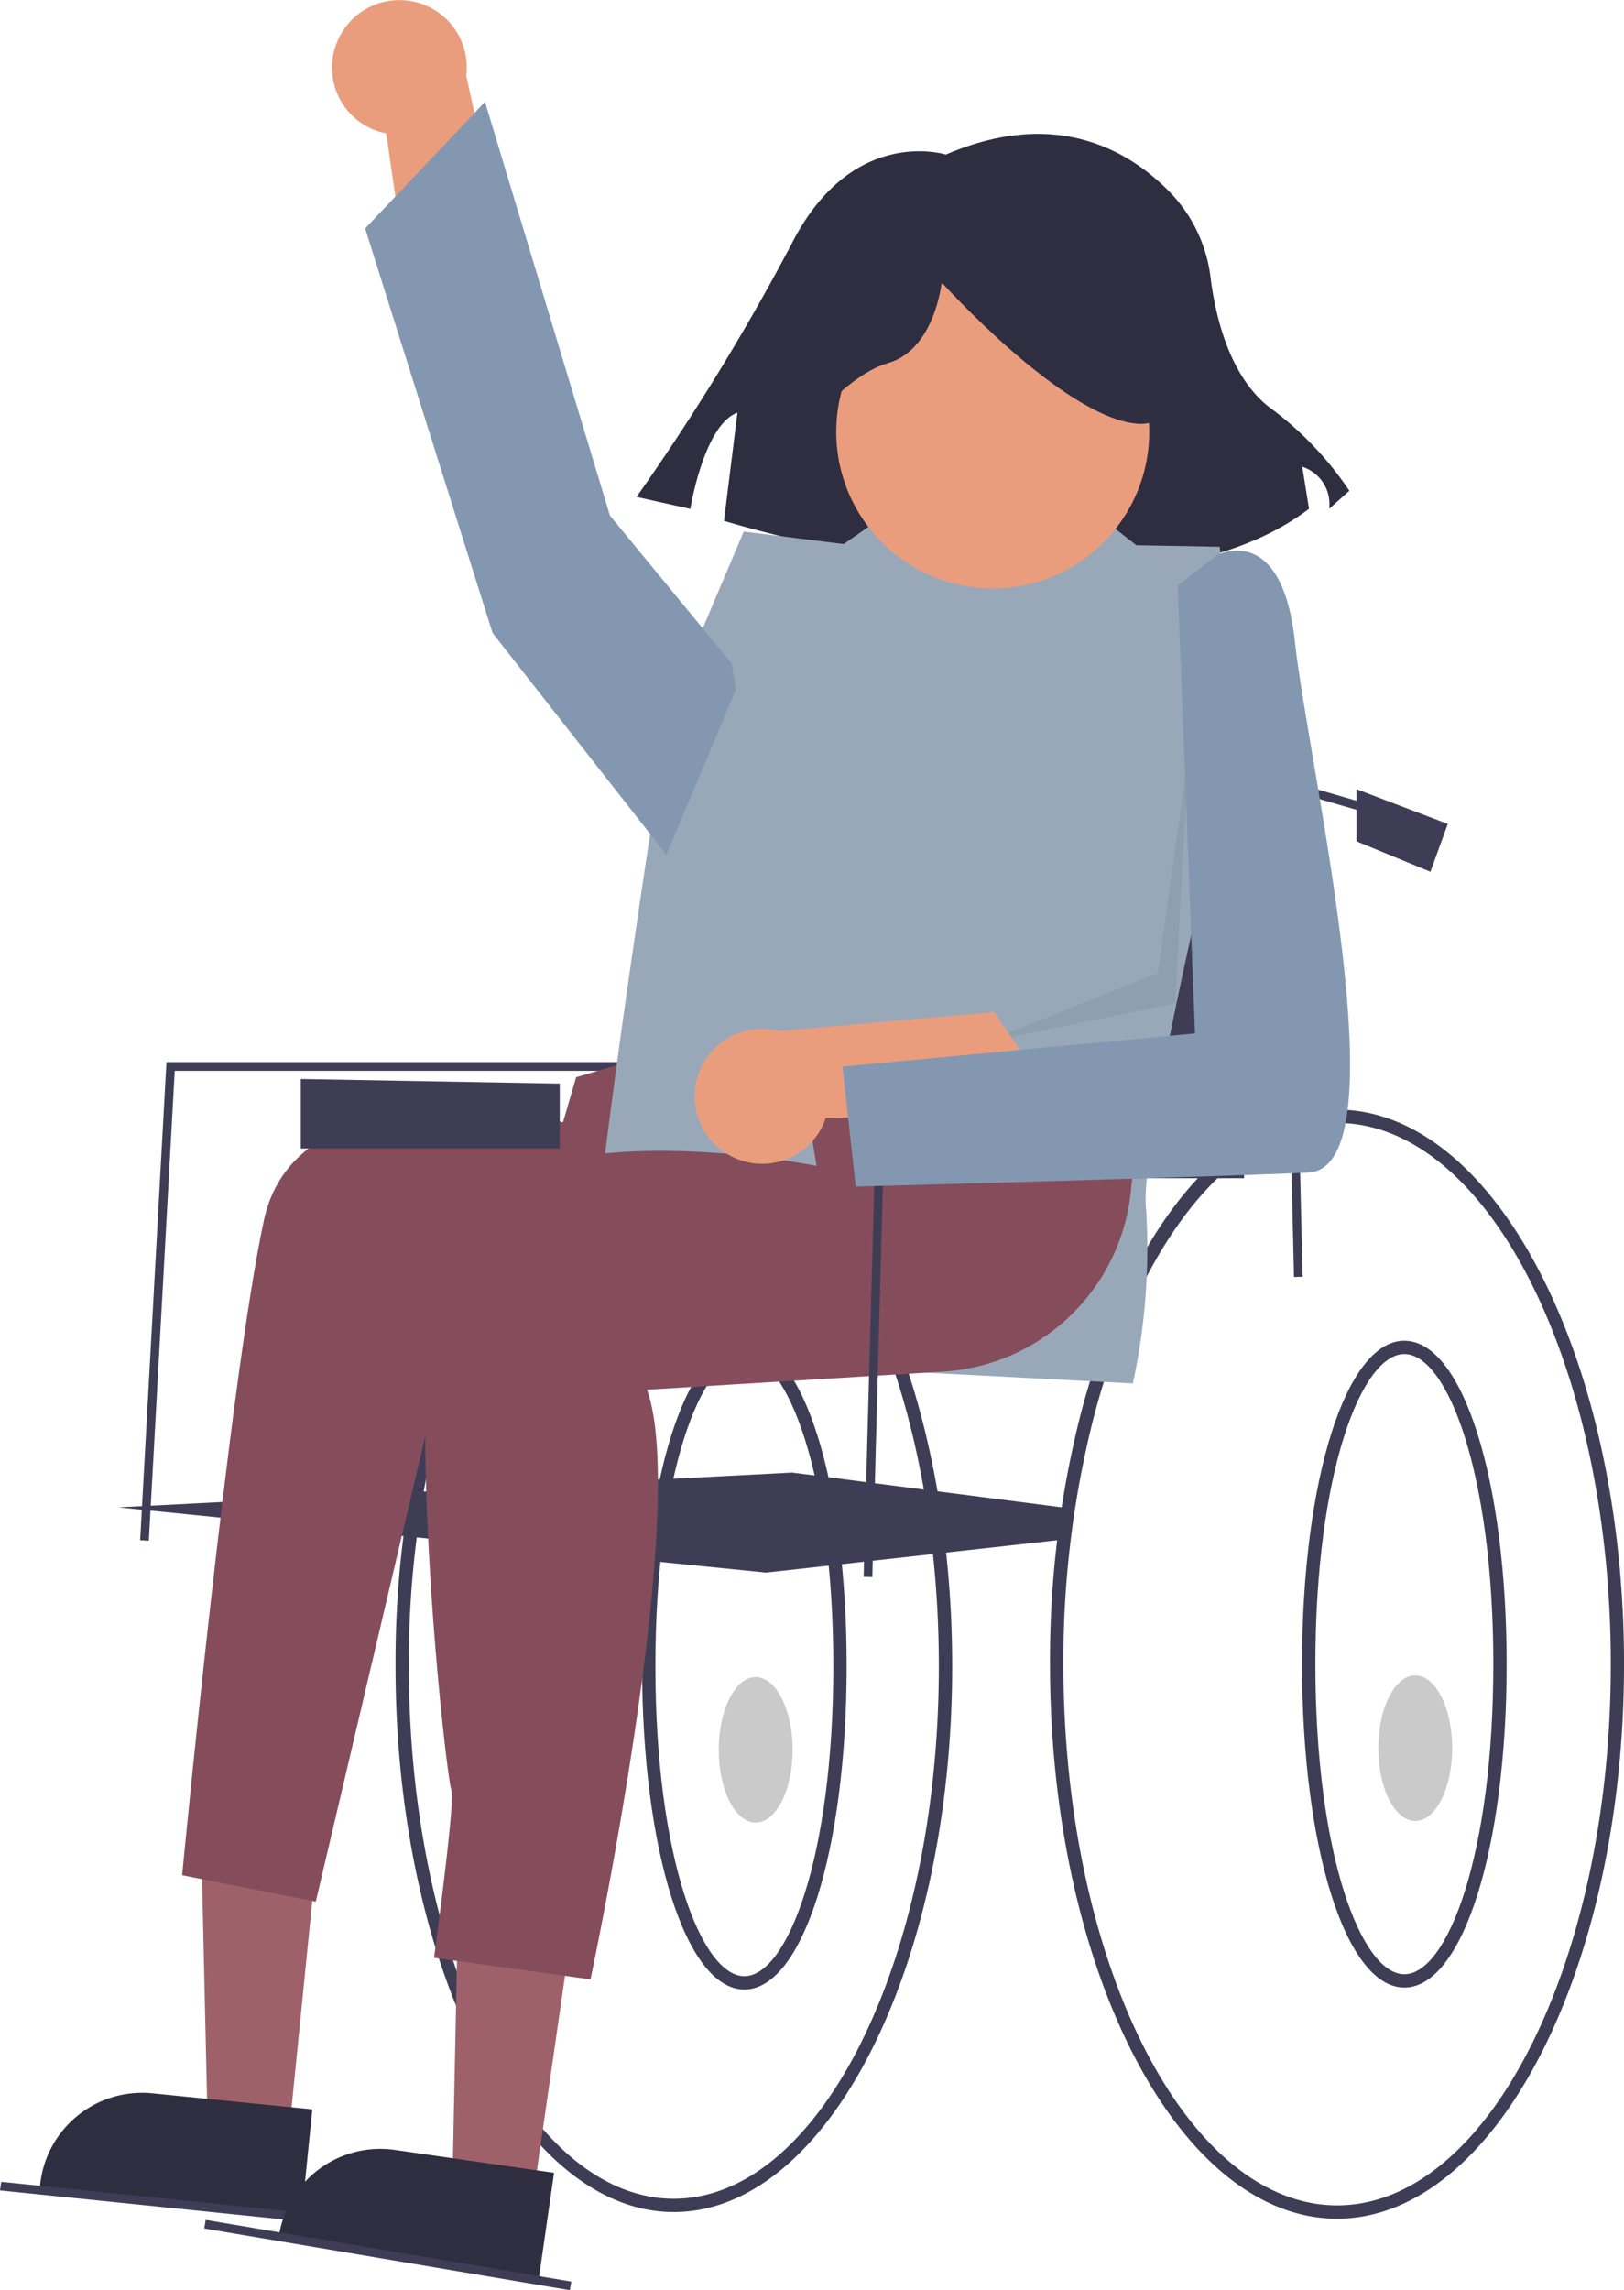 <svg xmlns="http://www.w3.org/2000/svg" width="70.937" height="100" viewBox="0 0 70.937 100">
  <g id="Group_269" data-name="Group 269" transform="translate(3749.725 -2514.845)">
    <path id="Path_637" data-name="Path 637" d="M430.232,546.152l-3.549-.356-.316-13.857,5.238.525Z" transform="translate(-4167.337 2061.866)" fill="#9e616a"/>
    <path id="Path_638" data-name="Path 638" d="M669.274,727.826l-11.442-1.147.015-.145a4.476,4.476,0,0,1,4.9-4.007h0l6.989.7Z" transform="translate(-4405.819 1883.723)" fill="#2f2e41"/>
    <path id="Path_642" data-name="Path 642" d="M721.264,624.2c-6.7,0-12.157-10.692-12.157-23.834a43.294,43.294,0,0,1,1.363-10.982c.126-.48.263-.956.407-1.416,2.223-7.161,6.106-11.436,10.388-11.436,6.7,0,12.157,10.692,12.157,23.834S727.968,624.2,721.264,624.2Zm0-47.086c-3.953,0-7.721,4.226-9.832,11.028-.141.451-.275.919-.4,1.389a42.713,42.713,0,0,0-1.344,10.834c0,12.823,5.193,23.254,11.575,23.254s11.576-10.431,11.576-23.252-5.193-23.252-11.576-23.252Z" transform="translate(-4441.555 1987.233)" fill="#3f3d56"/>
    <path id="Path_643" data-name="Path 643" d="M409.689,589.751l-13.414-1.371.054-.376,13.414,1.37Z" transform="translate(-4146 2022.111)" fill="#3f3d56"/>
    <path id="Path_644" data-name="Path 644" d="M750.124,638.156c-2.547,0-4.468-6.072-4.468-14.123s1.921-14.122,4.468-14.122,4.468,6.071,4.468,14.122S752.672,638.156,750.124,638.156Zm0-27.663c-1.869,0-3.886,5.177-3.886,13.54s2.017,13.541,3.886,13.541,3.886-5.177,3.886-13.541-2.017-13.541-3.886-13.541Z" transform="translate(-4467.335 1963.561)" fill="#3f3d56"/>
    <ellipse id="Ellipse_37" data-name="Ellipse 37" cx="1.614" cy="3.177" rx="1.614" ry="3.177" transform="translate(-3718.331 2588.075)" fill="#cacaca"/>
    <path id="Path_645" data-name="Path 645" d="M816.279,623.356c-6.913,0-12.537-10.862-12.537-24.213a43.538,43.538,0,0,1,1.346-10.938c.137-.523.282-1.029.431-1.507,2.285-7.369,6.307-11.769,10.76-11.769,6.913,0,12.537,10.862,12.537,24.214S823.192,623.356,816.279,623.356Zm0-47.845c-4.122,0-8.032,4.353-10.2,11.36-.147.47-.289.968-.424,1.48a42.956,42.956,0,0,0-1.327,10.791c0,13.032,5.363,23.633,11.955,23.633s11.955-10.6,11.955-23.632S822.871,575.511,816.279,575.511Z" transform="translate(-4507.603 1988.367)" fill="#3f3d56"/>
    <path id="Path_646" data-name="Path 646" d="M846.064,637.862c-2.547,0-4.468-6.071-4.468-14.122s1.921-14.122,4.468-14.122,4.468,6.071,4.468,14.122S848.612,637.862,846.064,637.862Zm0-27.663c-1.869,0-3.886,5.177-3.886,13.541s2.017,13.541,3.886,13.541,3.886-5.177,3.886-13.541S847.933,610.2,846.064,610.2Z" transform="translate(-4534.446 1963.77)" fill="#3f3d56"/>
    <ellipse id="Ellipse_38" data-name="Ellipse 38" cx="1.614" cy="3.177" rx="1.614" ry="3.177" transform="translate(-3689.52 2588.003)" fill="#cacaca"/>
    <path id="Path_648" data-name="Path 648" d="M700.575,352.614a2.925,2.925,0,0,0,2.175,3.923l1.482,10.289,4.04-3.587-2.027-9.221a2.941,2.941,0,0,0-5.67-1.4Z" transform="translate(-4435.603 2164.134)" fill="#ea9d7d"/>
    <path id="Path_649" data-name="Path 649" d="M494.987,348.208,521,348.113V358.36l-26.011,1.05Z" transform="translate(-4214.88 2202.271)" fill="#3f3d56"/>
    <path id="Path_650" data-name="Path 650" d="M466,555.155l-3.53-.509.285-13.858,5.21.752Z" transform="translate(-4192.435 2055.591)" fill="#9e616a"/>
    <path id="Path_651" data-name="Path 651" d="M703.848,736.542,692.466,734.9l.021-.144a4.477,4.477,0,0,1,5.069-3.791h0l6.952,1Z" transform="translate(-4430.032 1877.756)" fill="#2f2e41"/>
    <path id="Path_652" data-name="Path 652" d="M417.7,416.978l-.379-.021,1.149-20.874H442v.38H418.831Z" transform="translate(-4160.924 2165.14)" fill="#3f3d56"/>
    <rect id="Rectangle_287" data-name="Rectangle 287" width="0.38" height="16.193" transform="translate(-3740.803 2612.152) rotate(-80.427)" fill="#3f3d56"/>
    <path id="Path_653" data-name="Path 653" d="M711.081,612.069q-.214.686-.4,1.4l-.4.044-12.349,1.373-28.289-2.848,29.429-1.519,11.637,1.5Z" transform="translate(-4414.195 1968.626)" fill="#3f3d56"/>
    <path id="Path_654" data-name="Path 654" d="M756.915,371.718s-4.112-1.311-6.756,3.933a100.807,100.807,0,0,1-6.755,11.013l2.35.524s.587-3.671,2.056-4.2l-.587,4.72s17.623,5.507,25.554-.524l-.294-1.836a1.711,1.711,0,0,1,1.175,1.836l.881-.787a14.535,14.535,0,0,0-3.525-3.671c-1.735-1.377-2.331-4-2.536-5.634a6.465,6.465,0,0,0-1.758-3.713C764.962,371.567,761.761,369.635,756.915,371.718Z" transform="translate(-4465.324 2149.878)" fill="#2f2e41"/>
    <path id="Path_655" data-name="Path 655" d="M696.418,559.052l-.574,1.968s-11.56-2.7-13.065,4.282-3.571,28.595-3.571,28.595l5.837,1.154,5.543-23.56,22.452-4.717-1.47-12.2Z" transform="translate(-4420.977 2002.83)" fill="#854d5c"/>
    <path id="Path_657" data-name="Path 657" d="M747.984,447.928l-4.367-.545-3.211,7.58s-4.479,27.83-3.34,28.21a5.134,5.134,0,0,0,1.994.285l21.554,1.122a27.732,27.732,0,0,0,.582-7.564c-.38-3.228,4.065-20.9,4.065-20.9l-.854-8.069-3.637-.067-2.618-2.036-7.286-.023Z" transform="translate(-4460.856 2090.673)" fill="#99a8b9"/>
    <path id="Path_656" data-name="Path 656" d="M730.111,567.723s-15.569-3.195-16.708,4.51.57,22.364.759,22.74-.759,7.329-.759,7.329l6.835.94s4.367-20.485,2.468-25.747l12.846-.786a8.78,8.78,0,0,0,8.312-8.129,4.034,4.034,0,0,0-1.792-4.052c-4.557-2.631-12.911-2.631-12.911-2.631Z" transform="translate(-4444.17 1998.032)" fill="#854d5c"/>
    <circle id="Ellipse_39" data-name="Ellipse 39" cx="6.835" cy="6.835" r="6.835" transform="translate(-3713.197 2526.868)" fill="#ea9d7d"/>
    <path id="Path_658" data-name="Path 658" d="M465.615,243.795l-.19-1.139-5.316-6.455-5.458-18.066-5.236,5.527,5.568,17.665,7.594,9.683Z" transform="translate(-4183.191 2301.159)" fill="#8398b0"/>
    <path id="Path_659" data-name="Path 659" d="M765.655,394.718s2.35-3.231,4.406-3.818,2.35-3.525,2.35-3.525,5.287,5.874,8.518,6.168.294-7.049.294-7.049l-5.875-1.469-5.581.587-4.406,2.937Z" transform="translate(-4481.004 2139.802)" fill="#2f2e41"/>
    <path id="Path_660" data-name="Path 660" d="M540.543,409.475l-.184-7.791H522.69l-.565,20.89-.38-.01.574-21.26h18.405l.006.184.19,7.974Z" transform="translate(-4233.746 2161.133)" fill="#3f3d56"/>
    <path id="Path_661" data-name="Path 661" d="M584.128,357.494h-.38V343l6.129,1.779-.106.365-5.643-1.638Z" transform="translate(-4277.255 2205.929)" fill="#3f3d56"/>
    <path id="Path_662" data-name="Path 662" d="M594.191,341.913l3.987,1.519-.76,2.088-3.228-1.329Z" transform="translate(-4284.662 2207.391)" fill="#3f3d56"/>
    <path id="Path_663" data-name="Path 663" d="M540.021,398.041v3.038h11.312v-2.836Z" transform="translate(-4246.716 2165.213)" fill="#3f3d56"/>
    <path id="Path_664" data-name="Path 664" d="M440.164,392.82v3.038h11.312v-2.836Z" transform="translate(-4176.75 2169.139)" fill="#3f3d56"/>
    <path id="Path_665" data-name="Path 665" d="M766.889,521.534Z" transform="translate(-4482.339 2035.866)" fill="#3f3d56"/>
    <path id="Path_666" data-name="Path 666" d="M548.944,338l-.57,10.822-8.354,1.709,7.594-3.038Z" transform="translate(-4246.765 2209.838)" fill="#506f90" opacity="0.15"/>
    <path id="Path_669" data-name="Path 669" d="M754.522,536.2a2.925,2.925,0,0,0,4.169-1.655l10.394-.154-3.04-4.465-9.4.831a2.941,2.941,0,0,0-2.118,5.444Z" transform="translate(-4472.346 2029.112)" fill="#ea9d7d"/>
    <path id="Path_670" data-name="Path 670" d="M788.639,454.069l1.709-1.329s2.848-1.519,3.418,3.8,4.747,22.973.57,23.163-19.754.609-19.754.609L774,475.073l15.4-1.448Z" transform="translate(-4486.926 2086.345)" fill="#8398b0"/>
  </g>
</svg>
